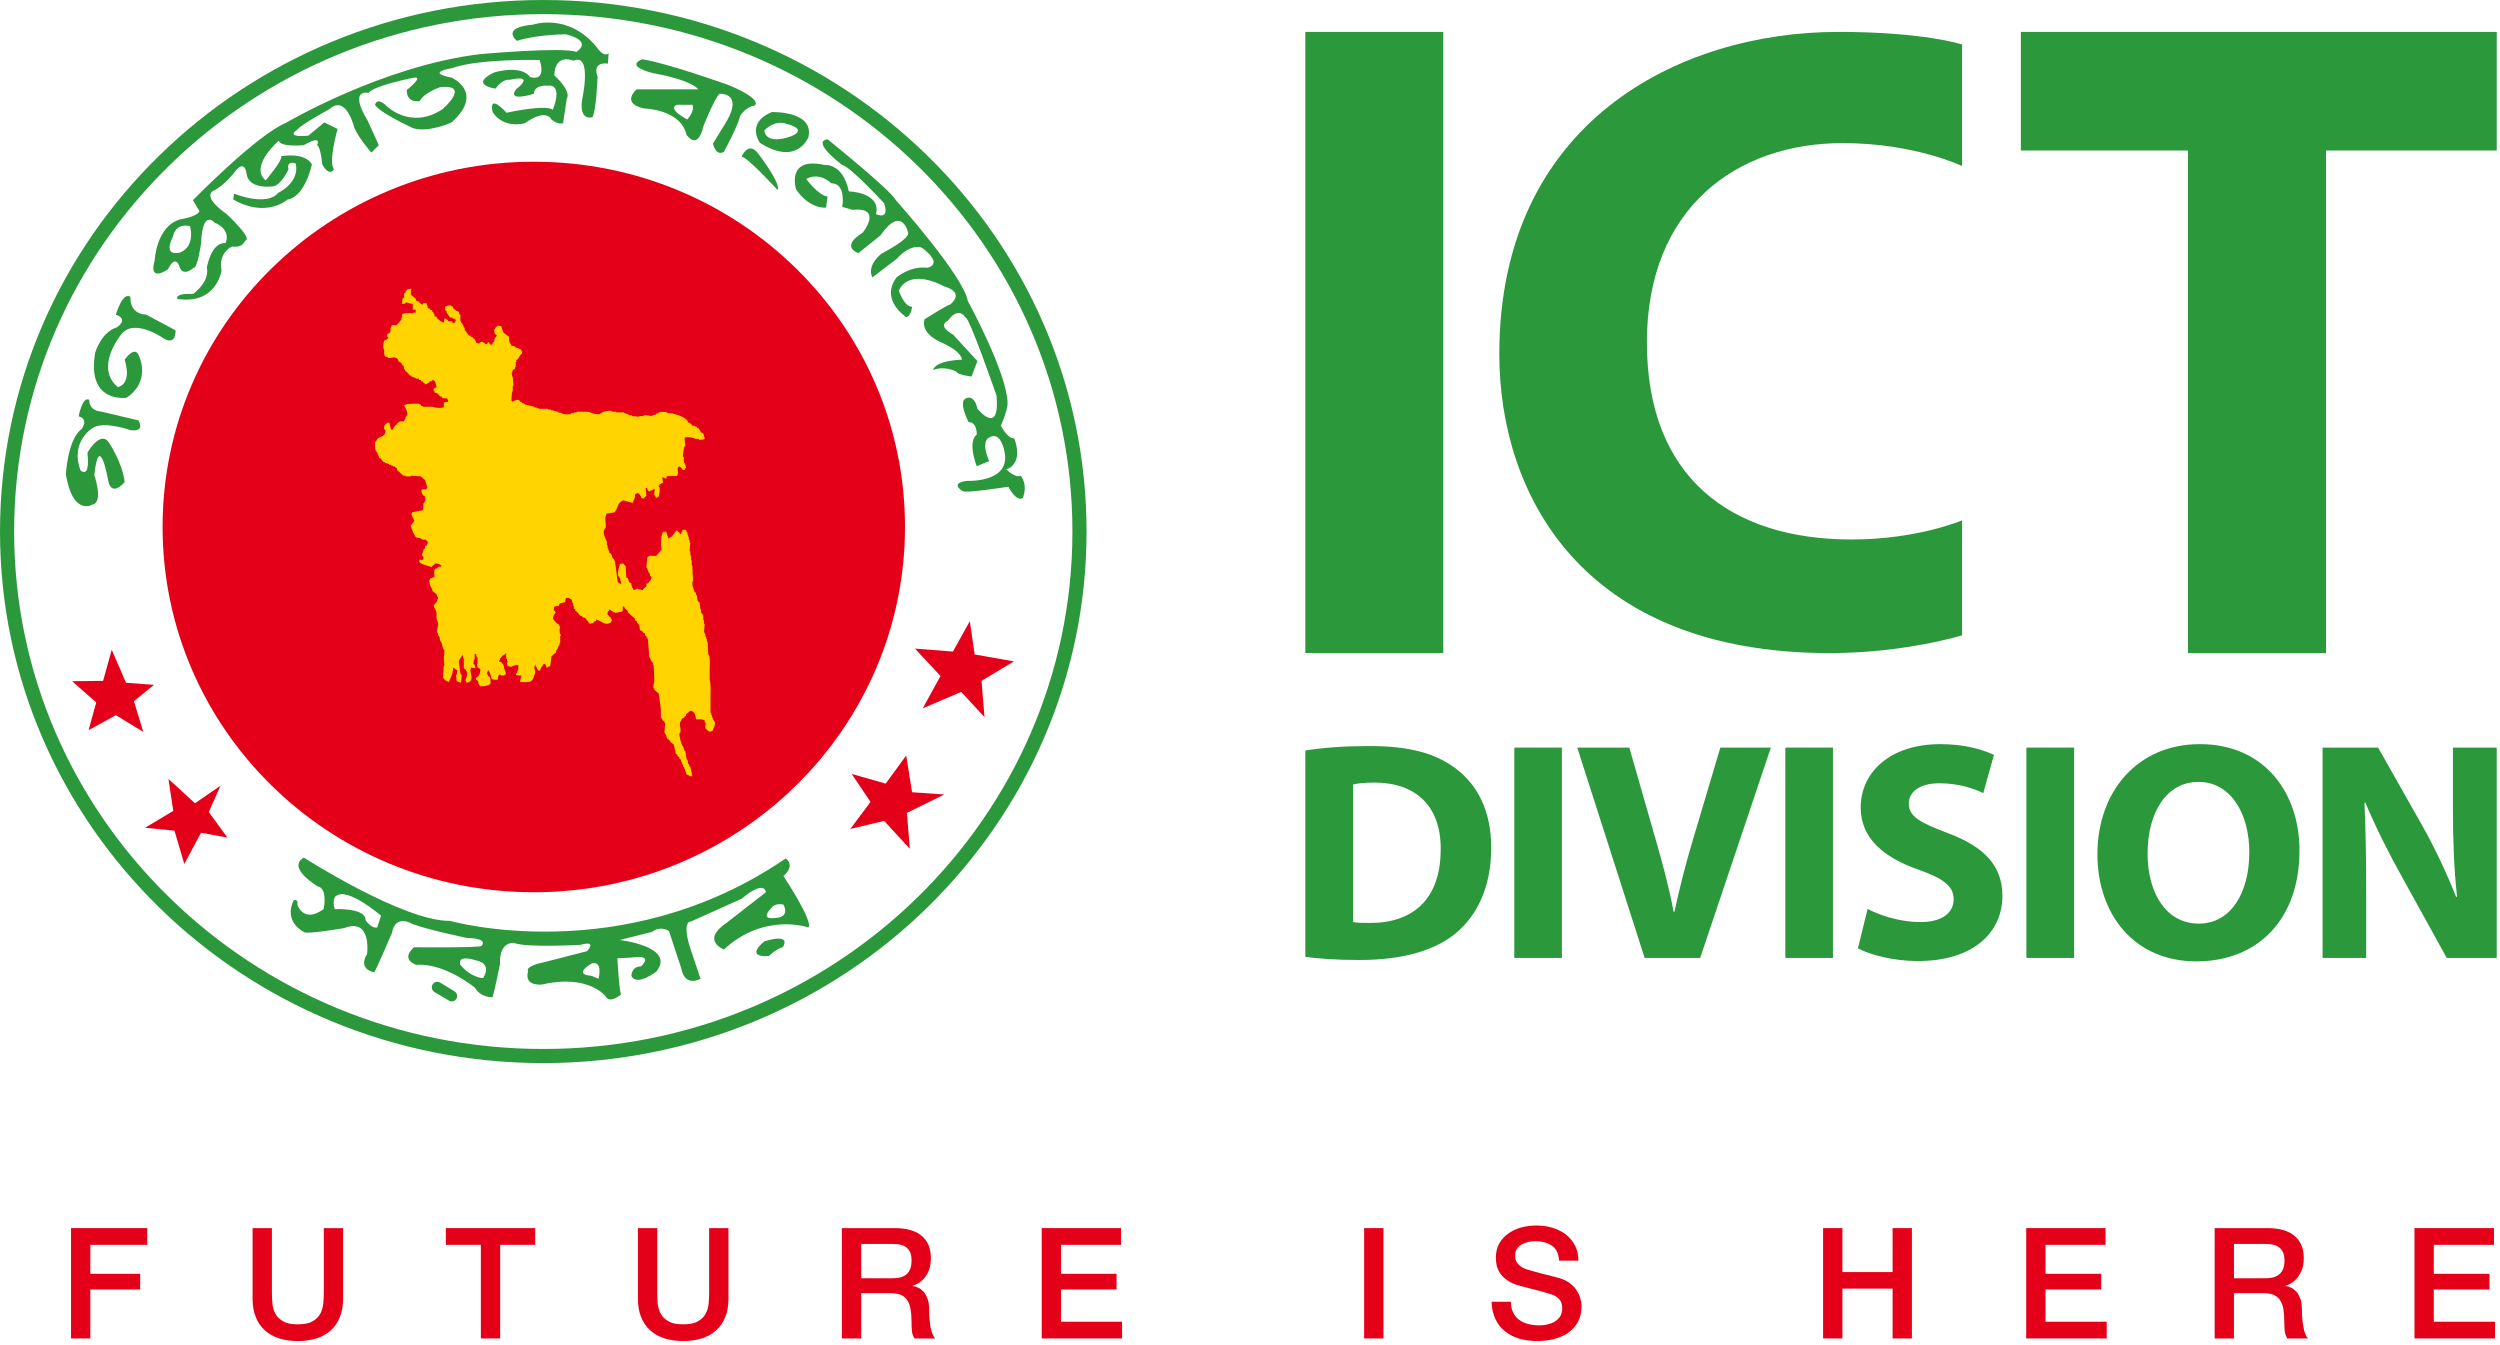 <svg xmlns="http://www.w3.org/2000/svg" viewBox="0 0 145 78" width="145" height="78">
	<defs>
		<clipPath clipPathUnits="userSpaceOnUse" id="cp1">
			<path d="M-1009 -150L357 -150L357 618L-1009 618Z" />
		</clipPath>
	</defs>
	<style>
		tspan { white-space:pre }
		.shp0 { fill: #e50019 } 
		.shp1 { fill: #2c983c } 
		.shp2 { fill: #ffd400 } 
	</style>
	<g id="Web 1366 – 1" clip-path="url(#cp1)">
		<g id="Group 29">
			<g id="Group 28">
				<g id="Group 15">
					<g id="Group 12">
						<g id="Group 9">
							<path id="Path 471" class="shp0" d="M52.49 30.56C52.49 42.27 42.85 51.75 30.96 51.75C19.07 51.75 9.43 42.27 9.43 30.56C9.43 18.86 19.07 9.38 30.96 9.38C42.85 9.38 52.49 18.86 52.49 30.56L52.49 30.56Z" />
							<path id="Path 472" fill-rule="evenodd" class="shp1" d="M63.02 30.83L63.02 30.83C63.02 39.35 59.49 47.05 53.79 52.63C48.09 58.21 40.21 61.65 31.51 61.66L31.51 61.66L31.51 61.66L31.51 61.66C22.81 61.66 14.93 58.21 9.23 52.63C3.53 47.05 0 39.35 0 30.83L0 30.83L0 30.83L0 30.83C0 22.31 3.53 14.6 9.23 9.03C14.93 3.45 22.81 0 31.51 0L31.51 0L31.51 0L31.51 0C40.21 0 48.09 3.45 53.79 9.03C59.49 14.6 63.02 22.31 63.02 30.83L63.02 30.83L63.02 30.83ZM62.2 30.83L62.2 30.83L62.2 30.83C62.2 22.54 58.77 15.04 53.22 9.61C47.66 4.18 39.99 0.82 31.51 0.82L31.51 0.82L31.51 0.82L31.51 0.82C23.03 0.82 15.36 4.18 9.81 9.61C4.25 15.04 0.82 22.54 0.82 30.83L0.82 30.83L0.82 30.83L0.82 30.83C0.82 39.11 4.25 46.61 9.81 52.04C15.36 57.48 23.03 60.84 31.51 60.84L31.51 60.84L31.51 60.84L31.51 60.84C39.99 60.84 47.66 57.48 53.21 52.05C58.77 46.61 62.2 39.11 62.2 30.83L62.2 30.83Z" />
							<path id="Path 473" class="shp0" d="M8.31 42.45L6.72 41.48L5.14 42.35L5.58 40.74L4.18 39.51L5.98 39.49L6.48 37.69L7.31 39.6L8.93 39.72L7.77 40.67L8.31 42.45L8.31 42.45Z" />
							<path id="Path 474" class="shp0" d="M13.19 48.58L11.66 48.3L10.69 50.11L10.12 48.18L8.42 48.01L10.05 47.03L9.77 45.18L11.31 46.59L12.79 45.57L12.11 47.1L13.19 48.58L13.19 48.58Z" />
							<path id="Path 475" class="shp0" d="M57.1 41.59L55.75 40.13L53.52 41.08L54.55 39.21L53.07 37.62L55.27 37.79L56.25 36.03L56.53 37.96L58.81 38.36L56.93 39.49L57.1 41.59L57.1 41.59Z" />
							<path id="Path 476" class="shp0" d="M52.77 49.23L51.28 47.61L49.32 48.08L50.49 46.51L49.4 44.89L51.37 45.45L52.56 43.82L52.9 45.95L54.77 46.08L52.6 47.15L52.77 49.23L52.77 49.23Z" />
							<g id="Group 6">
								<path id="Path 477" class="shp1" d="M26.35 57.49L25.53 56.99C25.38 56.9 25.18 56.94 25.09 57.1C25 57.25 25.05 57.44 25.2 57.54L26.03 58.03C26.18 58.13 26.38 58.08 26.47 57.93C26.56 57.78 26.51 57.58 26.35 57.49Z" />
								<path id="Path 478" fill-rule="evenodd" class="shp1" d="M46.89 53.79C46.89 53.79 44.33 52.9 41.99 55.07C41.99 55.07 40.63 54.56 42.12 53.54L44.42 51.75C44.42 51.75 44.38 50.98 43.01 52.13L40.07 53.45C40.07 53.45 39.56 53.37 39.99 54.86L40.63 56.77C40.63 56.77 39.73 57.29 39.52 56.18L38.8 54C38.8 54 38.33 53.66 37.82 54.05L35.94 54.52C35.94 54.52 39.22 54.9 38.07 56.35C38.07 56.35 36.92 57.24 36.62 56.6C36.62 56.6 36.62 56.05 37.18 56.05C37.18 56.05 37.99 55.33 36.62 55.54L35.81 55.58C35.81 55.58 35.91 57.56 36.03 57.67C36.03 57.67 35.37 58.26 35.12 57.78C35.12 57.78 34.12 56.48 31.45 57.1C31.45 57.1 30.37 57.24 30.63 56.33C30.63 56.33 30.35 56.05 31.71 55.77L34.04 55.17C34.04 55.17 34.69 54.52 33.67 54.8C33.67 54.8 30.53 54.98 29.81 54.69C29.81 54.69 28.95 54.56 29 55.92C29 55.92 28.7 57.41 28.57 57.84C28.57 57.84 27.89 57.88 27.55 57.29C27.55 57.29 25.8 55.84 24.14 55.96C24.14 55.96 23.2 55.67 24.01 54.94C24.01 54.94 27.89 54.98 27.93 54.86C27.93 54.86 28.39 54.43 27.08 54.4C27.08 54.4 24.75 53.92 23.9 53.58C23.9 53.58 22.93 52.98 22.73 54.12C22.73 54.12 21.8 56.28 21.71 56.39C21.71 56.39 20.73 56.26 21.29 55.33C21.29 55.33 21.58 53.2 19.96 53.83C19.96 53.83 17.71 54.22 17.62 54.05C17.62 54.05 16.43 53.49 17.03 52.22C17.03 52.22 17.31 52.1 17.25 52.47C17.25 52.47 17.58 53.58 18.77 52.73C18.77 52.73 19.03 51.53 18.43 51.41C18.43 51.41 16.6 50.34 17.62 49.74C17.62 49.74 23.42 53.45 26.1 53.41C26.1 53.41 36.11 56.26 45.57 49.79C45.57 49.79 46.17 50.17 45.44 50.81C45.44 50.81 47.19 53.45 46.89 53.79ZM22.1 53.11C22.1 53.11 20.18 51.45 19.5 51.96C19.5 51.96 19.24 52.09 19.41 52.73C19.41 52.73 21.24 52.64 21.2 53.37C21.2 53.37 21.54 53.88 21.88 53.79L22.1 53.11ZM27.63 55.71C26.44 55.33 26.7 55.96 26.7 55.96C27.34 56.73 28.02 56.73 28.02 56.73C28.57 55.84 27.63 55.71 27.63 55.71ZM34.32 55.88C34.32 55.88 33.17 56.52 34.32 56.6L34.71 56.77C34.71 56.77 35 55.71 34.32 55.88ZM45.44 52.47C44.93 52.34 44.72 52.68 44.72 52.68C44.04 53.41 44.97 53.24 44.97 53.24C45.87 53.2 45.44 52.47 45.44 52.47Z" />
							</g>
							<path id="Path 479" class="shp1" d="M45.4 54.94C45.4 54.94 46 54.09 44.33 54.6C44.33 54.6 43.14 55.54 44.59 55.45C44.59 55.45 45.1 54.98 45.4 54.94L45.4 54.94Z" />
							<g id="Group 7">
								<path id="Path 480" class="shp1" d="M5.86 23.87C5.12 23.81 5.18 23.19 5.18 23.19C4.78 22.96 4.56 24.15 4.56 24.15C5.18 24.32 4.73 24.89 4.73 24.89C3.93 25.46 3.82 27.51 3.82 27.51C4.22 29.95 5.35 29.27 5.35 29.27C6.03 29.15 5.47 27.56 5.47 27.56C5.75 24.95 6.26 27.79 6.26 27.79C6.43 28.93 7.23 27.96 7.23 27.96C7.11 26.88 6.37 25.75 6.37 25.75C5.86 24.84 5.07 26.26 5.07 26.26C5.24 27.85 4.67 27.28 4.67 27.28C4.05 25.63 5.35 24.84 5.35 24.84C5.98 24.38 7.57 24.95 7.57 24.95C8.48 25.06 8.02 24.38 8.02 24.38L5.86 23.87Z" />
								<path id="Path 481" class="shp1" d="M8.48 18.25C7.45 18.19 7.57 17.22 7.57 17.22C7.11 16.88 6.72 18.25 6.72 18.25C7.51 18.53 6.77 18.99 6.77 18.99C5.86 19.27 5.52 20.46 5.52 20.46C5.01 23.42 7.34 23.07 7.34 23.07C8.76 22.11 8.08 20.69 8.08 20.69C7.85 19.95 7.23 20.86 7.23 20.86C7.68 22.34 6.83 22.45 6.83 22.45C5.47 21.31 7 19.44 7 19.44C7.74 18.36 9.56 19.67 9.56 19.67C10.24 20.01 10.18 19.16 10.18 19.16L8.48 18.25Z" />
								<path id="Path 482" fill-rule="evenodd" class="shp1" d="M35.3 3.09L35.26 3.69C35.26 3.69 34.32 3.52 34.66 4.46C34.66 4.46 34.58 6.46 34.36 6.8C34.36 6.8 33.56 7.06 33.77 5.74C33.77 5.74 34.36 3.05 33.26 3.52C33.26 3.52 32.19 3.05 32.15 4.37C32.15 4.37 33.17 5.27 32.87 5.74L32.66 7.14C32.66 7.14 32.41 7.27 31.98 6.93C31.98 6.93 31.72 6.25 30.45 7.14C30.45 7.14 29.25 7.52 28.57 6.5C28.57 6.5 28.27 5.35 29.38 6.54C29.38 6.54 31.68 6.03 32.06 6.37C32.06 6.37 32.7 4.88 31.77 4.97C31.77 4.97 31 4.88 30.96 5.44C30.96 5.44 29.38 5.95 29.93 5.18C29.93 5.18 31.13 4.29 29.55 4.63C29.55 4.63 29.17 4.54 28.74 5.14C28.74 5.14 27.17 4.93 28.66 4.2C28.66 4.2 30.19 3.73 30.74 4.46C30.74 4.46 31.72 4.84 31.3 3.48C31.3 3.48 27.76 3.39 26.23 3.95C26.23 3.95 24.61 4.2 26.19 4.5C26.19 4.5 28.14 5.35 26.19 7.1C26.19 7.1 24.91 7.7 23.97 7.44C23.97 7.44 22.01 6.54 21.75 6.08C21.75 6.08 21.84 5.61 22.39 6.12C22.39 6.12 23.8 7.57 25.67 6.33C25.67 6.33 27.34 4.88 25.55 5.05C25.55 5.05 24.61 5.35 24.35 5.86C24.35 5.86 23.59 6.03 23.59 5.22C23.59 5.22 24.78 4.29 23.84 4.54C23.84 4.54 21.67 4.97 21.37 5.39C21.37 5.39 20.18 5.1 21.33 7.01L21.97 8.42L21.54 8.85C21.54 8.85 20.86 8.08 20.56 7.44C20.56 7.44 20.09 5.44 19.11 6.33C19.11 6.33 17.45 7.23 17.24 7.52C17.24 7.52 16.47 7.99 17.88 7.87L18.81 7.1L19.58 7.48C19.58 7.48 19.03 9.4 19.37 9.83C19.37 9.83 19.11 10.29 18.69 9.53C18.69 9.53 18.6 8.5 18.39 8.42C18.39 8.42 18.73 7.78 17.62 8.42C17.62 8.42 16.26 8.55 16.17 8.16C16.17 8.16 14.43 9.66 15.41 10.46C15.41 10.46 16.43 9.27 16.3 9.06C16.3 9.06 17.66 8.8 18.09 9.53C18.09 9.53 17.71 11.4 16.68 11.57C16.68 11.57 15.45 12.68 13.53 11.57L13.57 11.23C13.57 11.23 15.45 12 16.13 11.19C16.13 11.19 17.41 10.59 17.15 9.48C17.15 9.48 16.6 9.27 16.73 9.83C16.73 9.83 16.3 10.76 15.83 10.81C15.83 10.81 14.43 11.02 14.3 10.08C14.3 10.08 14.21 9.1 13.53 10.08C13.53 10.08 13.02 10.72 12.47 11.02C12.47 11.02 11.53 11.27 13.15 12.42C13.15 12.42 14.72 13.87 14.21 13.96C14.21 13.96 14.13 14.38 13.45 14.3C13.45 14.3 12.64 14.65 12.85 15.69C12.85 15.69 12.57 17.68 10.29 17.34C10.29 17.34 10.07 17 11.2 17.05C11.2 17.05 12.17 16.37 12 15.52C12 15.52 12.23 14.04 13.08 14.1C13.08 14.1 13.47 13.36 12.45 12.91C12.45 12.91 11.74 12.08 11.66 14.13C11.66 14.13 11.44 15.62 11.23 15.53C11.23 15.53 10.63 16.09 10.42 15.49C10.42 15.49 10.21 14.68 9.74 15.62C9.74 15.62 8.59 16.43 8.97 15.11C8.97 15.11 9.06 13.11 10.46 12.72C10.46 12.72 11.4 12.59 11.57 12.25L11.19 11.61C11.19 11.61 14.9 7.82 16.56 7.14C16.56 7.14 22.18 3.82 27.85 3.14C27.85 3.14 32.58 2.71 33.43 3.01C33.43 3.01 34.45 2.41 32.83 1.99C32.83 1.99 31.17 1.99 29.98 2.37C29.98 2.37 29 1.6 30.91 1.43C30.91 1.43 32.96 0.71 34.62 2.75C34.62 2.75 35 3.35 35.3 3.09ZM11.02 13.11C10.12 12.94 10.04 13.7 10.04 13.7C9.4 14.98 10.46 14.64 10.46 14.64C11.36 14.26 11.02 13.11 11.02 13.11Z" />
								<path id="Path 483" fill-rule="evenodd" class="shp1" d="M42.93 6.72C42.8 7.31 41.99 8.8 41.99 8.8C41.52 9.1 41.35 8.33 41.35 8.33L42.16 7.01C43.1 5.35 41.74 5.44 41.74 5.44C41.48 5.61 40.8 7.31 40.8 7.31C40.46 8.8 39.82 7.82 39.82 7.82C39.48 6.33 37.35 6.29 37.35 6.29C35.98 5.99 36.92 5.18 36.92 5.18L40.5 5.18C39.99 4.59 37.86 4.24 37.86 4.24C36.15 3.78 37.26 3.44 37.26 3.44C38.67 3.65 42.25 4.93 42.25 4.93C44.29 5.78 43.78 6.12 43.78 6.12C43.23 6.2 42.93 6.72 42.93 6.72ZM40.16 6.08L39.26 6.08C39.26 6.08 38.62 6.25 39.86 6.93C39.86 6.93 40.33 6.42 40.16 6.08Z" />
								<path id="Path 484" class="shp1" d="M43.01 9.1C43.27 9.02 45.1 11.02 45.1 11.02C45.31 10.63 43.99 8.93 43.99 8.93C43.4 8.12 43.01 9.1 43.01 9.1Z" />
								<path id="Path 485" fill-rule="evenodd" class="shp1" d="M44.08 8.29C44.08 8.29 43.23 7.14 44.76 6.5C44.76 6.5 47.23 6.42 46.89 7.95C46.89 7.95 46.25 9.66 44.08 8.29ZM45.61 7.18C44.89 6.93 44.33 7.57 44.33 7.57C44.46 8.46 45.87 7.91 45.87 7.91C46.93 7.48 45.61 7.18 45.61 7.18Z" />
								<path id="Path 486" class="shp1" d="M59.2 27.59C58.9 27.76 58.35 27.21 58.35 27.21C58.73 27.16 58.9 26.74 58.9 26.74C59.16 26.19 58.82 25.42 58.82 25.42C58.44 25.46 58.05 24.69 58.05 24.69C58.44 23.8 58.44 23.42 58.44 23.42C58.44 21.67 56.13 17.45 56.13 17.45C55.88 16 51.96 11.61 51.96 11.61C51.66 11.02 48 8.08 48 8.08C47.02 8.21 48.85 9.57 48.85 9.57C49.32 9.66 51.28 11.79 51.28 11.79C51.62 12.81 50.81 12.42 50.81 12.42C51.11 11.15 49.23 11.1 49.23 11.1C48.89 9.44 47.83 9.57 47.83 9.57C45.57 9.06 46.17 10.98 46.17 10.98C46.98 12.17 47.91 12.04 47.91 12.04L48 11.4C47.44 11.32 46.76 10.38 46.76 10.38C47.57 9.95 48.21 10.63 48.21 10.63C49.1 10.63 48.85 12 48.85 12L49.45 12.17C51.24 12 50.04 13.49 50.04 13.49C48.68 14.34 49.79 14.68 49.79 14.68L51.06 13.66C52.34 11.83 52.68 13.53 52.68 13.53C52.68 13.92 51.11 14.72 51.11 14.72C50.21 15.49 50.6 16.09 50.6 16.09L52 15.02C52.9 14.04 53.49 14.38 53.49 14.38C54.77 15.36 53.79 15.53 53.79 15.53C52.77 15.41 52 16.09 52 16.09C51.02 17.41 52.56 18.39 52.56 18.39C52.85 18.35 52.9 17.79 52.9 17.79C52.43 17.79 52.13 16.85 52.13 16.85C52.81 15.49 54.73 16.6 54.73 16.6C56.05 16.98 55.11 17.66 55.11 17.66C54.98 17.66 53.62 18.52 53.62 18.52C53.37 19.41 54.64 19.88 54.64 19.88C55.84 20.43 55.79 20.86 55.79 20.86C54.13 20.94 54.13 21.46 54.13 21.46C54.77 21.2 55.45 21.54 55.45 21.54C55.54 21.75 56.35 21.84 56.35 21.84L56.69 20.94L55.28 19.41C54.3 18.86 54.98 18.6 54.98 18.6C55.62 17.71 56.01 18.43 56.01 18.43C56.22 18.39 57.8 22.95 57.8 22.95C58.01 25.33 56.69 23.71 56.69 23.71C56.52 22.9 56.09 23.08 56.09 23.08C55.5 23.2 56.18 24.48 56.18 24.48C56.69 24.48 56.65 25.21 56.65 25.21C56.09 25.63 56.65 27.04 56.65 27.04L57.37 26.74C56.86 25.55 57.37 25.38 57.37 25.38C58.05 24.95 58.26 26.19 58.26 26.19C58.65 28.02 56.09 27.89 56.09 27.89C55.03 28.02 55.84 28.49 55.84 28.49C56.09 28.61 58.48 28.23 58.48 28.23C59.03 29.21 59.33 28.87 59.33 28.87C59.63 28.06 59.2 27.59 59.2 27.59Z" />
							</g>
							<g id="Group 8">
								<path id="Path 487" class="shp2" d="M23.86 16.75C23.84 16.86 23.82 16.93 23.82 17.08C23.92 17.17 24.01 17.25 24.11 17.33C24.13 17.38 24.14 17.42 24.15 17.46C24.21 17.47 24.26 17.49 24.32 17.5L24.32 17.54C24.39 17.6 24.42 17.64 24.53 17.67L24.53 17.58L24.74 17.58C24.76 17.71 24.8 17.73 24.82 17.88L24.9 17.88C24.92 17.9 24.93 17.93 24.95 17.96C24.99 17.97 25.03 17.99 25.07 18L25.07 18.08C25.1 18.1 25.13 18.11 25.15 18.13L25.15 18.21L25.2 18.21L25.2 18.33C25.24 18.35 25.28 18.36 25.32 18.38C25.33 18.4 25.35 18.43 25.36 18.46C25.46 18.56 25.58 18.67 25.74 18.71C25.75 18.63 25.77 18.54 25.78 18.46C25.89 18.49 25.91 18.53 25.99 18.58L25.99 18.63L26.2 18.63C26.22 18.64 26.25 18.74 26.32 18.75C26.36 18.72 26.32 18.71 26.4 18.71C26.41 18.61 26.42 18.6 26.45 18.54L26.4 18.54C26.32 18.42 26.37 18.52 26.24 18.46L26.24 18.42L26.11 18.42C26.04 18.32 25.97 18.22 25.9 18.13L25.9 18.04C25.88 18.03 25.85 18.01 25.82 18L25.82 17.79C25.93 17.74 25.97 17.71 26.15 17.71C26.2 17.78 26.18 17.77 26.28 17.79L26.28 17.88C26.41 17.95 26.44 18.04 26.61 18.08C26.63 18.14 26.64 18.19 26.65 18.25L26.7 18.25L26.7 18.63L26.74 18.63L26.74 18.71C26.77 18.72 26.79 18.74 26.82 18.75L26.82 18.83L26.86 18.83C26.88 18.89 26.89 18.95 26.9 19L26.95 19L26.95 19.13C27.03 19.24 27.11 19.35 27.2 19.46L27.28 19.46C27.29 19.49 27.31 19.52 27.32 19.54L27.41 19.54L27.41 19.58C27.45 19.61 27.49 19.64 27.53 19.67C27.64 19.82 27.52 19.89 27.78 19.92C28.01 19.66 28.1 20 28.24 19.96C28.25 19.93 28.27 19.9 28.28 19.88C28.31 19.86 28.34 19.85 28.36 19.83C28.38 19.88 28.39 19.92 28.41 19.96L28.45 19.96L28.45 20.04L28.49 20C28.54 19.96 28.57 19.89 28.61 19.83L28.66 19.83C28.67 19.75 28.68 19.67 28.7 19.58L28.74 19.58C28.77 19.54 28.79 19.5 28.82 19.46C28.7 19.39 28.66 19.31 28.66 19.13C28.76 19.03 28.7 18.97 28.86 18.92L28.86 18.88C28.93 18.89 29 18.9 29.07 18.92C29.11 19.04 29.16 19.17 29.2 19.29C29.31 19.38 29.42 19.46 29.53 19.54L29.53 19.83L29.57 19.83L29.57 19.92L29.61 19.92C29.63 19.96 29.64 20 29.66 20.04C29.73 20.06 29.8 20.07 29.87 20.09L29.87 20.13C29.94 20.16 30.21 20.25 30.24 20.29L30.24 20.38L30.28 20.38L30.28 20.5C30.15 20.58 30.12 20.7 30.03 20.84C30 20.85 29.98 20.86 29.95 20.88L29.95 21L29.91 21L29.91 21.29L29.87 21.29L29.87 21.38C29.82 21.41 29.78 21.43 29.74 21.46C29.73 21.52 29.71 21.57 29.7 21.63L29.66 21.63L29.66 21.67L29.7 21.67L29.7 21.84L29.74 21.84C29.75 22.02 29.77 22.2 29.78 22.38L29.74 22.38L29.74 22.71L29.7 22.71C29.68 22.89 29.67 23.07 29.66 23.25L29.7 23.25L29.7 23.3C29.8 23.27 29.95 23.14 30.12 23.21C30.13 23.24 30.14 23.27 30.16 23.3L30.24 23.3C30.25 23.32 30.27 23.35 30.28 23.38L30.37 23.38L30.37 23.42L30.45 23.42L30.45 23.46C30.63 23.5 30.81 23.55 30.99 23.59L30.99 23.63L31.12 23.63L31.12 23.67L31.24 23.67L31.24 23.71L31.78 23.71L31.78 23.75L31.95 23.75L31.95 23.8L32.12 23.8L32.12 23.84L32.28 23.84L32.28 23.88L32.37 23.88L32.37 23.92C32.45 23.93 32.53 23.95 32.62 23.96L32.62 24C32.73 24.04 33.01 24.04 33.12 24L33.12 23.96L33.28 23.96L33.28 23.92L33.45 23.92L33.45 23.88L33.83 23.88L34.12 23.88C34.25 23.92 34.6 24.09 34.83 24L34.83 23.96L34.91 23.96L34.91 23.92C35.01 23.87 35.32 23.79 35.49 23.84L35.49 23.88L35.74 23.88L35.74 23.92L36.2 23.92L36.2 23.96L36.29 23.96L36.29 24L36.41 24L36.41 24.05L36.49 24.05L36.49 24.09L36.66 24.09L36.66 24.13C36.8 24.14 36.94 24.16 37.08 24.17L37.08 24.13L37.33 24.13L37.33 24.09C37.48 24.05 37.77 24.14 37.83 24.13L37.83 24.09C37.9 24.07 37.97 24.06 38.04 24.05L38.04 24C38.09 23.99 38.15 23.98 38.2 23.96L38.2 23.92C38.32 23.88 38.58 23.88 38.7 23.92L38.7 23.96L38.95 23.96C39.27 24.06 39.83 24.19 39.91 24.5C40.02 24.53 40.05 24.57 40.12 24.63L40.12 24.67C40.19 24.69 40.26 24.7 40.33 24.71L40.33 24.75L40.41 24.75C40.43 24.78 40.44 24.81 40.46 24.84L40.54 24.84L40.54 24.88C40.65 25 40.59 25.07 40.79 25.13C40.81 25.26 40.86 25.32 40.87 25.46C40.78 25.5 40.69 25.51 40.54 25.51L40.54 25.46L40.37 25.46C40.13 25.38 40.01 25.32 39.7 25.38C39.72 25.55 39.73 25.71 39.75 25.88L39.7 25.88C39.67 25.97 39.59 26.39 39.62 26.51L39.66 26.51L39.66 26.76C39.7 26.88 39.77 26.97 39.79 27.13C39.72 27.18 39.73 27.16 39.7 27.26L39.58 27.26L39.58 27.21C39.48 27.13 39.54 27.1 39.37 27.05L39.37 27.09L39.33 27.09C39.25 27.23 39.38 27.44 39.29 27.55L39.29 27.59C39.22 27.63 38.77 27.59 38.66 27.63L38.66 27.76C38.51 27.74 38.54 27.7 38.41 27.67C38.43 27.78 38.44 27.9 38.45 28.01C38.41 28.02 38.37 28.03 38.33 28.05C38.28 28.1 38.33 28.07 38.25 28.09L38.25 28.17L38.2 28.17C38.19 28.24 38.24 28.25 38.25 28.26C38.29 28.44 38.23 28.67 38.2 28.8C38.13 28.84 38.14 28.86 38.04 28.88L38.04 28.84C37.95 28.76 37.96 28.71 37.95 28.55C37.95 28.5 38 28.38 38 28.38L37.91 28.38C37.85 28.45 37.7 28.46 37.62 28.51L37.62 28.47C37.54 28.41 37.55 28.42 37.54 28.3L37.45 28.3C37.47 28.45 37.48 28.6 37.49 28.76C37.42 28.8 37.37 28.85 37.33 28.92C37.29 28.91 37.24 28.9 37.2 28.88C37.17 28.74 37.12 28.78 37.08 28.63C36.99 28.61 37.04 28.64 36.99 28.59C36.89 28.62 36.92 28.61 36.87 28.67L36.83 28.67L36.83 28.84C36.79 28.95 36.74 29.06 36.7 29.17C36.51 29.12 36.31 29.06 36.12 29.01L36.12 29.05C35.79 29.13 35.85 29.56 35.62 29.72C35.47 29.74 35.31 29.77 35.16 29.8L35.16 29.88C35.03 30.03 35.19 30.42 35.12 30.63L35.08 30.63L35.08 30.72L35.04 30.72C34.95 30.97 35.15 31.28 35.2 31.43L35.2 31.63L35.24 31.63L35.24 31.8L35.28 31.8L35.28 31.93L35.33 31.93L35.33 32.05C35.37 32.08 35.41 32.11 35.45 32.13C35.48 32.22 35.51 32.3 35.54 32.38C35.56 32.4 35.59 32.41 35.62 32.43L35.62 32.51L35.66 32.51C35.72 32.93 35.77 33.34 35.83 33.76C35.92 33.81 35.92 33.85 36.04 33.89C36.01 33.76 35.98 33.64 35.95 33.51L35.91 33.51L35.91 33.43L35.87 33.43C35.78 33.18 35.92 32.88 35.95 32.72C36.02 32.69 36.05 32.68 36.16 32.68C36.19 32.74 36.24 32.8 36.29 32.84C36.3 33.07 36.31 33.29 36.33 33.51L36.41 33.51C36.44 33.59 36.47 33.68 36.49 33.76C36.54 33.79 36.58 33.82 36.62 33.84L36.62 33.97L36.66 33.97L36.66 34.09L36.7 34.09C36.72 34.14 36.73 34.18 36.74 34.22C36.8 34.21 36.86 34.19 36.91 34.18L36.91 34.14C36.96 34.13 37.14 34.21 37.29 34.22C37.33 34.13 37.41 34.06 37.49 34.01L37.49 33.84L37.58 33.84C37.66 33.71 37.76 33.67 37.79 33.47C37.65 33.38 37.73 33.35 37.66 33.22L37.62 33.22C37.61 33.16 37.59 33.11 37.58 33.05L37.54 33.05L37.54 32.93L37.49 32.93C37.51 32.73 37.52 32.54 37.54 32.34C37.57 32.33 37.62 32.26 37.62 32.26C37.77 32.19 37.96 32.29 38.08 32.22C38.18 32.11 38.27 32 38.37 31.88C38.33 31.68 38.31 31.02 38.45 30.88L38.45 30.84L38.62 30.84C38.66 30.89 38.62 30.85 38.66 30.88C38.68 31.05 38.73 31.06 38.75 31.22L38.83 31.22L38.83 31.18C38.87 31.16 38.91 31.15 38.95 31.13C39.05 31.01 39.15 30.88 39.25 30.76C39.29 30.79 39.25 30.75 39.29 30.8C39.36 30.84 39.41 30.89 39.45 30.97L39.5 30.97C39.51 30.93 39.52 30.88 39.54 30.84L39.58 30.84L39.58 30.76C39.62 30.71 39.66 30.73 39.75 30.72C39.77 30.77 39.82 30.78 39.83 30.8L39.83 30.88L39.87 30.88L39.87 31.01L39.91 31.01L39.91 31.13L39.95 31.13L39.95 31.3L40 31.3L40 31.47L40.04 31.47C40.02 31.63 40.01 31.8 40 31.97L40.04 31.97L40.04 32.22L40.08 32.22L40.08 32.51L40.12 32.51L40.12 32.8L40.16 32.8L40.16 33.09L40.2 33.09C40.21 33.15 40.18 33.08 40.16 33.14C40.18 33.33 40.19 33.52 40.2 33.72L40.16 33.72L40.16 33.97C40.2 34.09 40.25 34.22 40.29 34.34C40.32 34.36 40.34 34.37 40.37 34.39L40.37 34.51L40.41 34.51C40.46 34.64 40.41 34.8 40.5 34.89C40.54 34.93 40.5 34.9 40.58 34.93C40.59 35.07 40.61 35.21 40.62 35.34L40.66 35.34L40.66 35.55C40.69 35.57 40.72 35.58 40.75 35.6L40.75 35.68L40.79 35.68L40.79 35.97L40.83 35.97L40.83 36.18L40.87 36.18C40.86 36.35 40.84 36.51 40.83 36.68L40.87 36.68L40.87 36.76L40.91 36.76L40.91 36.93L40.96 36.93L40.96 37.05L41 37.05L41 37.22L41.04 37.22C41.05 37.47 41.07 37.72 41.08 37.97L41.12 37.97C41.2 38.24 41.16 38.65 41.16 38.97L41.16 39.43C41.24 39.68 41.21 40.11 41.21 40.43L41.21 41.35L41.25 41.35L41.25 41.47L41.29 41.47L41.29 41.6L41.33 41.6L41.33 41.68L41.37 41.68L41.37 41.77L41.41 41.77L41.41 41.85L41.46 41.85C41.5 41.97 41.41 42.22 41.37 42.27C41.34 42.41 41.3 42.43 41.12 42.43C41.07 42.36 40.95 42.32 40.91 42.22L40.91 42.02L40.96 42.02L40.96 41.97L40.91 41.97L40.91 41.89L40.87 41.89L40.87 41.77L40.83 41.77C40.75 41.7 40.52 41.72 40.37 41.72C40.34 41.49 40.29 41.25 40.04 41.22C39.95 41.29 39.87 41.36 39.79 41.43L39.79 41.52C39.76 41.53 39.73 41.54 39.7 41.56L39.7 41.6C39.6 41.7 39.55 41.62 39.5 41.81C39.34 41.96 39.53 42.22 39.45 42.52L39.41 42.52C39.37 42.67 39.53 43.17 39.58 43.27L39.62 43.27L39.62 43.35L39.66 43.35L39.66 43.48L39.7 43.48L39.7 43.56L39.75 43.56C39.77 43.73 39.8 43.89 39.83 44.06L39.87 44.06C39.89 44.14 39.9 44.23 39.91 44.31L39.95 44.31C39.97 44.36 39.98 44.42 40 44.48L40.04 44.48C40.08 44.66 40.12 44.84 40.16 45.02L40 45.02C39.95 44.96 39.92 44.95 39.83 44.93C39.77 44.78 39.72 44.63 39.66 44.48L39.62 44.48L39.62 44.35L39.58 44.35C39.57 44.3 39.55 44.24 39.54 44.18L39.5 44.18L39.5 44.06C39.47 44.05 39.44 44.03 39.41 44.02L39.41 43.93C39.37 43.91 39.33 43.88 39.29 43.85L39.29 43.77C39.26 43.75 39.23 43.74 39.2 43.73C39.16 43.54 39.12 43.36 39.08 43.18C39.02 43.14 38.97 43.1 38.91 43.06C38.87 43 38.83 42.95 38.79 42.89C38.76 42.88 38.73 42.86 38.7 42.85C38.68 42.77 38.65 42.68 38.62 42.6L38.58 42.6L38.58 42.52L38.54 42.52C38.55 42.32 38.56 42.13 38.58 41.93L38.54 41.93L38.54 41.85L38.41 41.77L38.41 41.68C38.38 41.67 38.36 41.65 38.33 41.64L38.33 41.14C38.29 40.83 38.25 40.53 38.2 40.22C38.12 40.15 38.04 40.08 37.95 40.01L37.95 39.93L37.91 39.93C37.86 39.81 37.94 39.58 37.95 39.51C37.94 39.19 37.93 38.87 37.91 38.56L37.87 38.56L37.87 38.43C37.84 38.42 37.81 38.4 37.79 38.39L37.79 38.31L37.75 38.31C37.73 38.25 37.72 38.19 37.7 38.14L37.66 38.14C37.63 37.78 37.61 37.42 37.58 37.05L37.54 37.05L37.54 36.97L37.49 36.97L37.49 36.89C37.47 36.87 37.44 36.86 37.41 36.85L37.41 36.76C37.37 36.73 37.33 36.71 37.29 36.68C37.27 36.65 37.26 36.62 37.24 36.6C37.2 36.58 37.16 36.57 37.12 36.55C37.11 36.46 37.09 36.36 37.08 36.26L37.04 36.26L37.04 36.18C37.01 36.16 36.98 36.15 36.95 36.14L36.95 36.05C36.91 36.03 36.87 36 36.83 35.97L36.83 35.89C36.69 35.76 36.55 35.64 36.41 35.51L36.41 35.43C36.33 35.32 36.25 35.36 36.2 35.18L36.12 35.18L36.12 35.43C36.07 35.46 36.11 35.42 36.08 35.47C35.94 35.5 35.8 35.53 35.66 35.55L35.66 35.51L35.54 35.51L35.54 35.47C35.47 35.43 35.4 35.39 35.33 35.34L35.33 35.39C35.25 35.45 35.21 35.59 35.24 35.64C35.33 35.78 35.47 35.8 35.49 36.01C35.4 36.08 35.47 36.1 35.33 36.14C35.15 36.3 34.76 35.96 34.58 35.93L34.58 36.01C34.53 36.03 34.49 36.04 34.45 36.05C34.44 36.08 34.42 36.11 34.41 36.14C34.34 36.15 34.27 36.16 34.2 36.18C34.12 36.07 34.03 35.96 33.95 35.85C33.9 35.83 33.84 35.82 33.78 35.8C33.77 35.78 33.76 35.75 33.74 35.72L33.66 35.72C33.59 35.64 33.52 35.55 33.45 35.47C33.42 35.46 33.39 35.44 33.37 35.43L33.37 35.34C33.34 35.33 33.31 35.32 33.28 35.3L33.28 35.14L33.24 35.14L33.24 34.97L33.2 34.97C33.14 34.8 33.23 34.78 33.03 34.72L33.03 34.68L32.83 34.68C32.8 34.75 32.79 34.81 32.78 34.93C32.64 34.94 32.58 34.98 32.45 35.01C32.44 35.05 32.42 35.09 32.41 35.14C32.32 35.15 32.24 35.16 32.16 35.18C32.13 35.25 32.12 35.28 32.12 35.39C32.19 35.43 32.2 35.48 32.24 35.55L32.2 35.55C32.14 35.67 32.08 35.7 32.07 35.89C32.14 35.97 32.21 36.05 32.28 36.14C32.32 36.16 32.37 36.19 32.41 36.22C32.47 36.3 32.39 36.28 32.49 36.35C32.44 36.48 32.45 36.65 32.49 36.8L32.53 36.8C32.55 36.87 32.49 36.88 32.49 36.89L32.49 37.3L32.45 37.3L32.45 37.43L32.41 37.43C32.38 37.51 32.35 37.6 32.32 37.68L32.28 37.68C32.27 37.74 32.26 37.79 32.24 37.85C32.16 37.92 32.07 37.99 31.99 38.05C31.96 38.25 31.94 38.44 31.91 38.64C31.81 38.66 31.78 38.69 31.7 38.72C31.68 38.62 31.65 38.59 31.62 38.51L31.53 38.51C31.46 38.64 31.36 38.71 31.32 38.89L31.2 38.89L31.2 38.85C31.13 38.78 31.16 38.77 31.12 38.68L31.07 38.68L31.07 38.56L31.03 38.56L31.03 38.6C30.92 38.73 31.09 38.86 31.03 39.06C30.87 39.62 30.78 39.57 30.16 39.56C30.18 39.43 30.21 39.31 30.24 39.18C30.09 39.18 30 39.18 29.91 39.14C30 38.95 30.07 38.9 30.07 38.6C30.03 38.56 30.07 38.6 30.03 38.56C29.91 38.58 29.82 38.6 29.7 38.64L29.7 38.68C29.61 38.67 29.53 38.65 29.45 38.64C29.43 38.58 29.39 38.54 29.41 38.43C29.41 38.43 29.46 38.41 29.45 38.35L29.41 38.35L29.41 38.22L29.36 38.22L29.36 37.89L29.32 37.89L29.32 37.93C29.13 38.01 28.99 38.16 28.95 38.39L29.07 38.39C29.16 38.53 29.23 38.52 29.24 38.76C29.28 38.87 29.32 38.99 29.36 39.1L29.32 39.1C29.26 39.19 29.22 39.18 29.07 39.18L29.07 39.14L28.95 39.14C28.91 39.19 28.95 39.14 28.91 39.18C28.89 39.26 28.88 39.35 28.86 39.43C28.71 39.43 28.64 39.41 28.53 39.39C28.49 39.27 28.39 38.92 28.32 38.85L28.32 38.93L28.28 38.93C28.26 38.96 28.25 39.07 28.24 39.1L28.28 39.1C28.31 39.19 28.32 39.2 28.36 39.26L28.41 39.26C28.46 39.35 28.45 39.5 28.45 39.64C28.4 39.66 28.38 39.71 28.36 39.72C28.26 39.79 28.03 39.8 27.86 39.81C27.84 39.76 27.79 39.74 27.78 39.72L27.78 39.64L27.74 39.64L27.74 39.51C27.72 39.47 27.56 39.45 27.61 39.31C27.66 39.28 27.7 39.25 27.74 39.22C27.82 39.1 27.86 39.01 27.86 38.81C27.79 38.77 27.8 38.75 27.7 38.72C27.68 38.65 27.67 38.58 27.66 38.51L27.7 38.51L27.7 38.14L27.66 38.14C27.64 38.07 27.63 38 27.61 37.93L27.53 37.93L27.53 38.26L27.49 38.26C27.47 38.35 27.46 38.43 27.45 38.51L27.49 38.51C27.55 38.62 27.56 38.59 27.57 38.76C27.49 38.75 27.41 38.74 27.32 38.72C27.31 38.78 27.29 38.83 27.28 38.89C27.32 39.17 27.48 39.55 27.07 39.6C27.05 39.54 27.03 39.51 26.99 39.47C27.03 39.37 27.14 39.12 27.07 38.93L27.03 38.93L27.03 38.85C26.99 38.82 26.95 38.79 26.9 38.76L26.9 38.18L26.86 38.18L26.86 38.01L26.82 38.01C26.76 38.12 26.65 38.21 26.61 38.35C26.64 38.58 26.67 38.82 26.7 39.06L26.74 39.06L26.74 39.14L26.78 39.14C26.77 39.29 26.75 39.44 26.74 39.6C26.65 39.57 26.57 39.54 26.49 39.51C26.47 39.39 26.46 39.26 26.45 39.14L26.49 39.14C26.5 39.06 26.52 38.97 26.53 38.89C26.44 38.84 26.38 38.77 26.28 38.72C26.28 39.07 26.14 39.3 26.03 39.56C25.95 39.53 25.99 39.56 25.95 39.51C25.79 39.48 25.79 39.39 25.7 39.31C25.71 39.07 25.72 38.83 25.74 38.6L25.78 38.6C25.77 38.46 25.75 38.32 25.74 38.18C25.75 38.03 25.77 37.87 25.78 37.72L25.74 37.72L25.74 37.64L25.7 37.64C25.67 37.51 25.64 37.39 25.61 37.26L25.57 37.26L25.57 37.18L25.53 37.18C25.51 37.1 25.5 37.01 25.49 36.93L25.45 36.93L25.45 36.85L25.4 36.85L25.4 36.72L25.36 36.72C25.32 36.59 25.39 36.37 25.4 36.3C25.45 36.13 25.35 35.99 25.32 35.89L25.32 35.51C25.27 35.37 25.18 35.28 25.15 35.09L25.2 35.09L25.2 35.01L25.24 35.01C25.33 34.9 25.4 34.84 25.4 34.64C25.32 34.56 25.37 34.54 25.32 34.47C25.24 34.4 25.15 34.33 25.07 34.26L25.07 34.18C24.96 33.99 24.91 33.94 24.9 33.64C24.95 33.59 24.92 33.64 24.95 33.55C25.03 33.52 25.11 33.5 25.2 33.47C25.19 33.25 25.17 33.23 25.2 33.05C25.25 33.02 25.25 32.99 25.28 32.97L25.36 32.97C25.38 32.94 25.39 32.91 25.4 32.89C25.54 32.82 25.51 32.95 25.61 32.8C25.48 32.73 25.47 32.68 25.24 32.68C25.18 32.77 25.09 32.79 25.03 32.89C24.87 32.83 24.38 32.72 24.32 32.59L24.32 32.47L24.53 32.47C24.55 32.4 24.56 32.4 24.57 32.3C24.44 32.22 24.47 32.13 24.53 32.01L24.53 31.93L24.57 31.93L24.57 31.84C24.6 31.83 24.63 31.81 24.65 31.8L24.65 31.68C24.68 31.66 24.71 31.65 24.74 31.63C24.79 31.57 24.8 31.51 24.82 31.43C24.77 31.4 24.7 31.3 24.7 31.3L24.49 31.3L24.49 31.26L24.4 31.26L24.4 31.22C24.32 31.2 24.24 31.19 24.15 31.18C24.03 31.1 23.85 30.65 23.82 30.47C23.92 30.4 23.94 30.29 24.03 30.22C23.99 30.05 23.89 30 23.86 29.8C23.91 29.75 23.88 29.8 23.9 29.72C24.11 29.67 24.32 29.63 24.53 29.59C24.57 29.49 24.53 29.3 24.57 29.17L24.61 29.17L24.61 29.09L24.65 29.09C24.71 28.96 24.66 28.94 24.65 28.8C24.51 28.72 24.45 28.65 24.44 28.42L24.49 28.42L24.49 28.38L24.74 28.38L24.74 28.34C24.78 28.29 24.75 28.34 24.78 28.26C24.74 28.12 24.7 27.98 24.65 27.84C24.57 27.77 24.49 27.7 24.4 27.63C24.21 27.62 24.01 27.6 23.82 27.59L23.82 27.63L23.53 27.63L23.53 27.59L23.4 27.59C23.28 27.48 23.15 27.37 23.03 27.26L23.03 27.17C22.99 27.15 22.94 27.12 22.9 27.09L22.9 27.05L22.78 27.05L22.78 27.01L22.69 27.01L22.69 26.96L22.57 26.96L22.57 26.92C22.49 26.9 22.4 26.87 22.32 26.84L22.32 26.8L22.24 26.8C22.18 26.73 22.12 26.66 22.07 26.59C22.04 26.58 22.01 26.56 21.98 26.55L21.98 26.46L21.94 26.46L21.94 26.38L21.9 26.38L21.9 26.26C21.87 26.24 21.85 26.23 21.82 26.21L21.82 26.13L21.78 26.13C21.74 26.05 21.73 25.67 21.78 25.59L21.82 25.59C21.92 25.23 22.35 25.45 22.36 24.96C22.14 24.82 22.36 24.52 22.57 24.5C22.61 24.64 22.65 24.78 22.69 24.92L22.78 24.92C22.85 24.75 22.9 24.7 23.03 24.59C23.04 24.56 23.06 24.53 23.07 24.5L23.15 24.5L23.15 24.46C23.35 24.38 23.41 24.54 23.49 24.3C23.57 24.22 23.48 24.27 23.53 24.17L23.57 24.17L23.57 24.09L23.61 24.09C23.68 23.87 23.48 23.66 23.44 23.5C23.66 23.39 23.99 23.42 24.32 23.42L24.32 23.46L24.4 23.46C24.42 23.49 24.43 23.52 24.44 23.55L24.53 23.55L24.53 23.59L25.07 23.59C25.32 23.66 25.46 23.68 25.74 23.63L25.74 23.34C25.82 23.32 25.9 23.31 25.99 23.3L25.99 23.17L25.95 23.17L25.95 23.13C25.87 23.07 25.74 23.13 25.65 23.09C25.64 23.06 25.63 23.03 25.61 23L25.53 23C25.49 22.95 25.45 22.89 25.4 22.84C25.36 22.8 25.23 22.8 25.2 22.75L25.2 22.67L25.15 22.67L25.15 22.55C25.23 22.51 25.22 22.49 25.32 22.46C25.31 22.31 25.26 22.26 25.24 22.13C25.19 22.1 25.15 22.02 25.07 22.04L25.07 22.09C25.01 22.1 24.96 22.11 24.9 22.13L24.9 22.17C24.87 22.19 24.69 22.31 24.65 22.29L24.65 22.25C24.61 22.23 24.57 22.2 24.53 22.17L24.53 22.13L24.44 22.13C24.43 22.1 24.42 22.07 24.4 22.04L24.32 22.04C24.31 22.02 24.29 21.99 24.28 21.96L24.11 21.96L24.11 21.92C24.03 21.89 23.94 21.86 23.86 21.84L23.86 21.79L23.78 21.79C23.72 21.72 23.67 21.66 23.61 21.59C23.57 21.56 23.53 21.53 23.49 21.5L23.49 21.42L23.44 21.42C23.43 21.35 23.42 21.28 23.4 21.21L23.36 21.21C23.29 21.08 23.27 21.01 23.11 20.96C23.09 20.83 23.07 20.79 22.94 20.75C22.84 20.67 22.68 20.81 22.49 20.75L22.49 20.71C22.41 20.68 22.38 20.69 22.32 20.67C22.28 20.58 22.28 20.44 22.28 20.29C22.18 20.19 22.25 19.87 22.28 19.75C22.39 19.73 22.47 19.67 22.53 19.58C22.45 19.53 22.46 19.54 22.44 19.42C22.52 19.37 22.62 19.29 22.65 19.21L22.65 19L22.69 19L22.69 18.92C22.79 18.78 22.89 18.9 23.03 18.83C23.11 18.74 23.19 18.64 23.28 18.54L23.28 18.42L23.32 18.42L23.32 18.25C23.39 18.12 23.74 18.16 23.94 18.17L23.94 18.13L24.11 18.13L24.11 17.96L23.94 17.96L23.94 17.63C23.79 17.62 23.59 17.52 23.53 17.54L23.53 17.58C23.46 17.62 23.43 17.62 23.32 17.63C23.32 17.5 23.32 17.37 23.36 17.29C23.39 17.28 23.42 17.26 23.44 17.25L23.44 17L23.49 17C23.58 16.82 23.59 16.75 23.86 16.75Z" />
							</g>
						</g>
						<g id="Group 10">
							<path id="Path 488" fill-rule="evenodd" class="shp1" d="M75.71 43.53C76.72 43.36 78.04 43.27 79.43 43.27C81.75 43.27 83.25 43.69 84.43 44.57C85.69 45.52 86.49 47.02 86.49 49.17C86.49 51.5 85.64 53.11 84.46 54.11C83.18 55.18 81.23 55.68 78.84 55.68C77.41 55.68 76.39 55.59 75.71 55.5L75.71 43.53ZM78.48 53.48C78.71 53.53 79.09 53.53 79.43 53.53C81.93 53.55 83.56 52.17 83.56 49.26C83.58 46.73 82.09 45.39 79.72 45.39C79.11 45.39 78.71 45.44 78.48 45.5L78.48 53.48Z" />
							<path id="Path 489" class="shp1" d="M90.59 43.36L90.59 55.56L87.83 55.56L87.83 43.36L90.59 43.36Z" />
							<path id="Path 490" class="shp1" d="M95.39 55.56L91.48 43.36L94.5 43.36L95.98 48.52C96.4 49.97 96.78 51.36 97.07 52.88L97.12 52.88C97.43 51.41 97.81 49.97 98.23 48.57L99.78 43.36L102.71 43.36L98.61 55.56L95.39 55.56Z" />
							<path id="Path 491" class="shp1" d="M106.31 43.36L106.31 55.56L103.55 55.56L103.55 43.36L106.31 43.36Z" />
							<path id="Path 492" class="shp1" d="M108.32 52.72C109.06 53.1 110.2 53.48 111.38 53.48C112.64 53.48 113.31 52.95 113.31 52.16C113.31 51.4 112.74 50.96 111.27 50.44C109.24 49.73 107.92 48.61 107.92 46.84C107.92 44.76 109.66 43.16 112.54 43.16C113.91 43.16 114.92 43.45 115.65 43.78L115.03 46C114.54 45.77 113.68 45.43 112.48 45.43C111.29 45.43 110.71 45.97 110.71 46.6C110.71 47.38 111.4 47.72 112.97 48.32C115.12 49.12 116.14 50.24 116.14 51.96C116.14 54 114.56 55.74 111.22 55.74C109.82 55.74 108.45 55.38 107.76 55L108.32 52.72Z" />
							<path id="Path 493" class="shp1" d="M120.3 43.36L120.3 55.56L117.53 55.56L117.53 43.36L120.3 43.36Z" />
							<path id="Path 494" fill-rule="evenodd" class="shp1" d="M133.37 49.33C133.37 53.33 130.95 55.76 127.39 55.76C123.77 55.76 121.65 53.02 121.65 49.55C121.65 45.9 123.98 43.16 127.59 43.16C131.33 43.16 133.37 45.97 133.37 49.33ZM124.56 49.5C124.56 51.88 125.69 53.57 127.53 53.57C129.39 53.57 130.46 51.79 130.46 49.42C130.46 47.23 129.41 45.35 127.51 45.35C125.65 45.35 124.56 47.13 124.56 49.5Z" />
							<path id="Path 495" class="shp1" d="M134.71 55.56L134.71 43.36L137.93 43.36L140.46 47.83C141.19 49.12 141.91 50.64 142.45 52.01L142.51 52.01C142.33 50.4 142.27 48.75 142.27 46.93L142.27 43.36L144.81 43.36L144.81 55.56L141.91 55.56L139.31 50.85C138.58 49.55 137.79 47.98 137.19 46.55L137.14 46.56C137.21 48.17 137.24 49.89 137.24 51.88L137.24 55.56L134.71 55.56Z" />
						</g>
						<g id="Group 11">
							<path id="Rectangle 1491" class="shp1" d="M75.71 1.85L83.71 1.85L83.71 37.88L75.71 37.88L75.71 1.85Z" />
							<path id="Path 496" class="shp1" d="M144.81 1.85L117.21 1.85L117.21 8.73L126.9 8.73L126.9 37.88L134.91 37.88L134.91 8.73L144.81 8.73L144.81 1.85Z" />
							<path id="Path 497" class="shp1" d="M86.96 20.54C86.96 28.52 91.62 37.88 106.13 37.88C110.46 37.88 113.8 36.85 113.8 36.85L113.8 30.18C113.8 30.18 111.22 31.29 107.39 31.29C100.38 31.29 95.52 27.69 95.52 19.86C95.52 12.04 100.75 8.3 106.87 8.3C111.04 8.3 113.8 9.63 113.8 9.63L113.8 2.58C113.8 2.58 111.62 1.85 106.63 1.85C97.35 1.85 86.96 7.11 86.96 20.54Z" />
						</g>
					</g>
					<g id="Group 14">
						<g id="Group 13">
							<path id="Path 498" class="shp0" d="M4.12 71.23L8.54 71.23L8.54 72.2L5.24 72.2L5.24 73.88L8.13 73.88L8.13 74.79L5.24 74.79L5.24 77.63L4.12 77.63L4.12 71.23Z" />
							<path id="Path 499" class="shp0" d="M14.65 71.23L15.77 71.23L15.77 74.96C15.77 75.17 15.78 75.39 15.8 75.61C15.82 75.83 15.88 76.03 15.98 76.21C16.08 76.39 16.23 76.53 16.43 76.64C16.63 76.76 16.91 76.81 17.27 76.81C17.64 76.81 17.92 76.76 18.12 76.64C18.32 76.53 18.47 76.39 18.57 76.21C18.67 76.03 18.72 75.83 18.75 75.61C18.77 75.39 18.78 75.17 18.78 74.96L18.78 71.23L19.9 71.23L19.9 75.33C19.9 75.74 19.83 76.1 19.71 76.4C19.58 76.71 19.41 76.96 19.18 77.17C18.95 77.37 18.67 77.53 18.35 77.63C18.03 77.73 17.67 77.78 17.27 77.78C16.88 77.78 16.52 77.73 16.2 77.63C15.87 77.53 15.6 77.37 15.37 77.17C15.14 76.96 14.96 76.71 14.84 76.4C14.71 76.1 14.65 75.74 14.65 75.33L14.65 71.23Z" />
							<path id="Path 500" class="shp0" d="M25.86 71.23L31.04 71.23L31.04 72.2L29.01 72.2L29.01 77.63L27.89 77.63L27.89 72.2L25.86 72.2L25.86 71.23Z" />
							<path id="Path 501" class="shp0" d="M37 71.23L38.12 71.23L38.12 74.96C38.12 75.17 38.13 75.39 38.15 75.61C38.17 75.83 38.23 76.03 38.33 76.21C38.43 76.39 38.58 76.53 38.78 76.64C38.98 76.76 39.26 76.81 39.62 76.81C39.99 76.81 40.27 76.76 40.47 76.64C40.67 76.53 40.82 76.39 40.92 76.21C41.02 76.03 41.08 75.83 41.1 75.61C41.12 75.39 41.13 75.17 41.13 74.96L41.13 71.23L42.25 71.23L42.25 75.33C42.25 75.74 42.19 76.1 42.06 76.4C41.94 76.71 41.76 76.96 41.53 77.17C41.3 77.37 41.02 77.53 40.7 77.63C40.38 77.73 40.02 77.78 39.62 77.78C39.23 77.78 38.87 77.73 38.55 77.63C38.23 77.53 37.95 77.37 37.72 77.17C37.49 76.96 37.31 76.71 37.19 76.4C37.06 76.1 37 75.74 37 75.33L37 71.23Z" />
							<path id="Path 502" fill-rule="evenodd" class="shp0" d="M48.83 71.23L51.88 71.23C52.58 71.23 53.11 71.38 53.47 71.69C53.82 71.99 53.99 72.42 53.99 72.96C53.99 73.27 53.95 73.52 53.86 73.72C53.77 73.92 53.67 74.08 53.55 74.2C53.43 74.32 53.31 74.41 53.19 74.47C53.08 74.52 52.99 74.56 52.94 74.57L52.94 74.59C53.03 74.6 53.14 74.63 53.25 74.68C53.36 74.73 53.46 74.81 53.56 74.91C53.65 75.01 53.73 75.15 53.79 75.32C53.86 75.48 53.89 75.69 53.89 75.94C53.89 76.32 53.92 76.66 53.97 76.97C54.03 77.28 54.12 77.5 54.24 77.63L53.04 77.63C52.95 77.49 52.9 77.34 52.89 77.17C52.87 77 52.87 76.84 52.87 76.69C52.87 76.4 52.85 76.14 52.81 75.93C52.78 75.72 52.71 75.54 52.61 75.4C52.52 75.26 52.39 75.16 52.22 75.09C52.06 75.03 51.85 75 51.59 75L49.95 75L49.95 77.63L48.83 77.63L48.83 71.23ZM49.95 74.14L51.78 74.14C52.14 74.14 52.41 74.06 52.6 73.89C52.78 73.72 52.87 73.46 52.87 73.12C52.87 72.92 52.84 72.75 52.79 72.63C52.73 72.5 52.64 72.4 52.54 72.33C52.43 72.25 52.31 72.21 52.18 72.18C52.05 72.16 51.91 72.15 51.76 72.15L49.95 72.15L49.95 74.14Z" />
							<path id="Path 503" class="shp0" d="M60.42 71.23L65.02 71.23L65.02 72.2L61.54 72.2L61.54 73.88L64.76 73.88L64.76 74.79L61.54 74.79L61.54 76.66L65.08 76.66L65.08 77.63L60.42 77.63L60.42 71.23Z" />
							<path id="Path 504" class="shp0" d="M79.12 71.23L80.24 71.23L80.24 77.63L79.12 77.63L79.12 71.23Z" />
							<path id="Path 505" class="shp0" d="M87.63 75.5C87.63 75.74 87.68 75.95 87.76 76.12C87.84 76.3 87.96 76.44 88.11 76.55C88.26 76.66 88.43 76.74 88.62 76.79C88.82 76.84 89.03 76.87 89.26 76.87C89.5 76.87 89.71 76.84 89.88 76.78C90.06 76.73 90.2 76.65 90.3 76.56C90.41 76.47 90.49 76.37 90.54 76.25C90.58 76.14 90.61 76.02 90.61 75.9C90.61 75.65 90.55 75.47 90.44 75.36C90.33 75.24 90.21 75.16 90.08 75.11C89.85 75.03 89.59 74.95 89.29 74.87C88.99 74.8 88.61 74.7 88.17 74.58C87.9 74.51 87.67 74.42 87.49 74.3C87.3 74.18 87.16 74.05 87.05 73.91C86.95 73.77 86.87 73.62 86.82 73.45C86.78 73.29 86.76 73.13 86.76 72.96C86.76 72.64 86.82 72.36 86.96 72.12C87.09 71.89 87.27 71.69 87.49 71.54C87.71 71.38 87.96 71.27 88.24 71.19C88.52 71.12 88.81 71.08 89.09 71.08C89.43 71.08 89.74 71.12 90.04 71.21C90.34 71.3 90.6 71.43 90.82 71.6C91.04 71.77 91.22 71.99 91.35 72.24C91.48 72.49 91.55 72.79 91.55 73.12L90.43 73.12C90.4 72.71 90.26 72.42 90.01 72.25C89.76 72.08 89.44 71.99 89.05 71.99C88.92 71.99 88.78 72.01 88.65 72.03C88.51 72.06 88.38 72.11 88.27 72.17C88.16 72.23 88.06 72.32 87.99 72.42C87.91 72.53 87.88 72.67 87.88 72.83C87.88 73.05 87.95 73.23 88.09 73.36C88.23 73.49 88.41 73.59 88.64 73.65C88.66 73.66 88.76 73.68 88.92 73.73C89.08 73.77 89.27 73.82 89.47 73.88C89.67 73.93 89.87 73.98 90.07 74.03C90.26 74.08 90.4 74.12 90.48 74.14C90.69 74.21 90.87 74.3 91.03 74.41C91.19 74.53 91.32 74.66 91.42 74.8C91.52 74.95 91.6 75.11 91.65 75.27C91.7 75.44 91.73 75.61 91.73 75.77C91.73 76.13 91.65 76.44 91.51 76.69C91.36 76.95 91.17 77.15 90.93 77.32C90.69 77.48 90.42 77.59 90.12 77.67C89.81 77.74 89.5 77.78 89.18 77.78C88.82 77.78 88.48 77.74 88.15 77.65C87.83 77.56 87.55 77.42 87.31 77.23C87.07 77.05 86.88 76.81 86.74 76.52C86.6 76.23 86.52 75.89 86.51 75.5L87.63 75.5Z" />
							<path id="Path 506" class="shp0" d="M105.74 71.23L106.86 71.23L106.86 73.78L109.77 73.78L109.77 71.23L110.89 71.23L110.89 77.63L109.77 77.63L109.77 74.74L106.86 74.74L106.86 77.63L105.74 77.63L105.74 71.23Z" />
							<path id="Path 507" class="shp0" d="M117.52 71.23L122.12 71.23L122.12 72.2L118.64 72.2L118.64 73.88L121.87 73.88L121.87 74.79L118.64 74.79L118.64 76.66L122.19 76.66L122.19 77.63L117.52 77.63L117.52 71.23Z" />
							<path id="Path 508" fill-rule="evenodd" class="shp0" d="M128.45 71.23L131.5 71.23C132.21 71.23 132.74 71.38 133.09 71.69C133.44 71.99 133.62 72.42 133.62 72.96C133.62 73.27 133.57 73.52 133.48 73.72C133.39 73.92 133.29 74.08 133.17 74.2C133.05 74.32 132.93 74.41 132.82 74.47C132.7 74.52 132.62 74.56 132.56 74.57L132.56 74.59C132.66 74.6 132.76 74.63 132.87 74.68C132.98 74.73 133.08 74.81 133.18 74.91C133.28 75.01 133.35 75.15 133.42 75.32C133.48 75.48 133.51 75.69 133.51 75.94C133.51 76.32 133.54 76.66 133.6 76.97C133.65 77.28 133.74 77.5 133.86 77.63L132.66 77.63C132.58 77.49 132.53 77.34 132.51 77.17C132.5 77 132.49 76.84 132.49 76.69C132.49 76.4 132.47 76.14 132.44 75.93C132.4 75.72 132.33 75.54 132.24 75.4C132.14 75.26 132.01 75.16 131.85 75.09C131.68 75.03 131.47 75 131.22 75L129.57 75L129.57 77.63L128.45 77.63L128.45 71.23ZM129.57 74.14L131.41 74.14C131.76 74.14 132.04 74.06 132.22 73.89C132.41 73.72 132.5 73.46 132.5 73.12C132.5 72.92 132.47 72.75 132.41 72.63C132.35 72.5 132.27 72.4 132.16 72.33C132.06 72.25 131.94 72.21 131.8 72.18C131.67 72.16 131.53 72.15 131.39 72.15L129.57 72.15L129.57 74.14Z" />
							<path id="Path 509" class="shp0" d="M140.04 71.23L144.65 71.23L144.65 72.2L141.16 72.2L141.16 73.88L144.39 73.88L144.39 74.79L141.16 74.79L141.16 76.66L144.71 76.66L144.71 77.63L140.04 77.63L140.04 71.23Z" />
						</g>
					</g>
				</g>
			</g>
		</g>
	</g>
</svg>